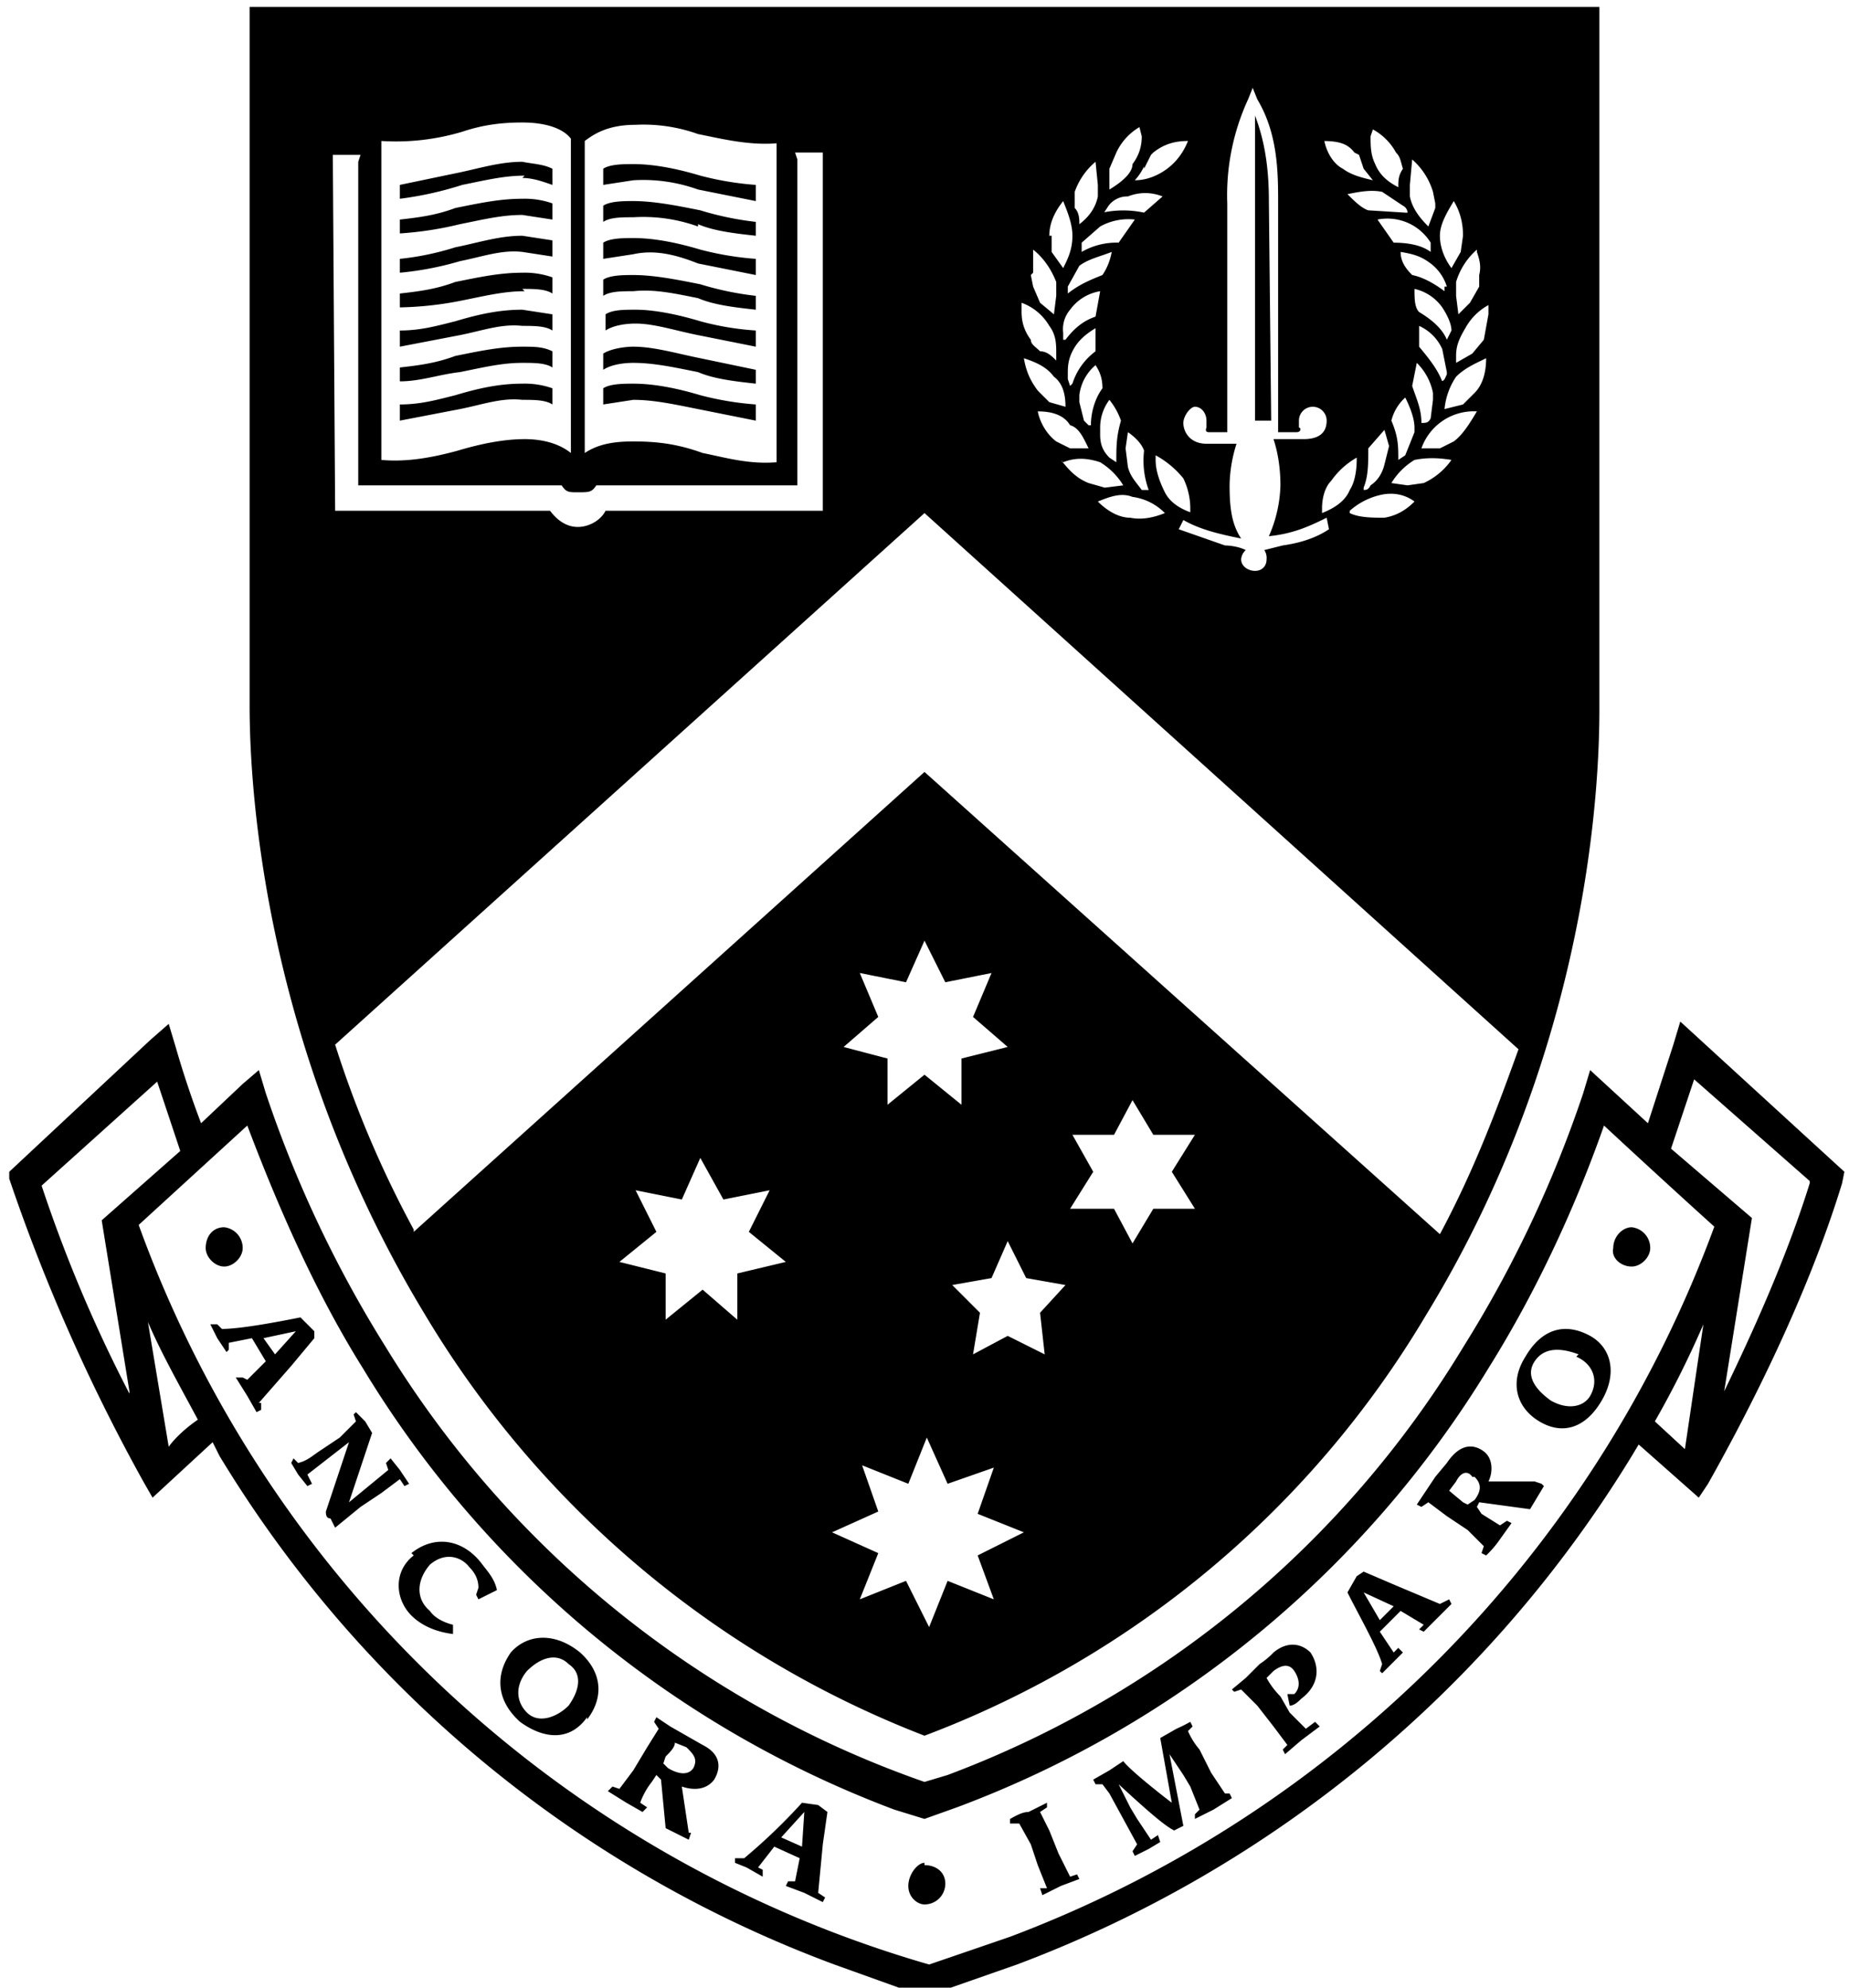 <svg xmlns="http://www.w3.org/2000/svg" viewBox="0 0 80 86"><path d="M55 18.2h-.7V5c.5 1.3.6 2.6.6 3.7zm-24.8-5.3c.7.3 1.6.4 2.5.5v-.6a13.2 13.2 0 0 1-2.4-.5c-1-.2-2-.4-2.9-.4-.4 0-1 0-1.3.2v.7c.3-.2.8-.2 1.3-.2.9-.1 1.8.1 2.8.3zm-7.6-.4c.5 0 1 0 1.3.2V12a3.6 3.6 0 0 0-1.3-.2c-1 0-1.9.2-2.9.4-.8.3-1.5.4-2.4.5v.6A14.9 14.9 0 0 0 20 13c1-.2 1.8-.4 2.7-.4zm0-1.6 1.3.2v-.7l-1.3-.2c-1 0-1.9.3-2.9.5a12 12 0 0 1-2.4.5v.6a13.6 13.6 0 0 0 2.6-.5c1-.2 1.8-.5 2.7-.4zm0 3.2c.5 0 1 0 1.3.2v-.7l-1.3-.2c-1 0-1.9.2-2.9.5-.8.2-1.5.4-2.4.4v.7l2.6-.5c1-.2 1.8-.5 2.7-.4zm0-4.8 1.3.2v-.7a3.6 3.6 0 0 0-1.3-.2c-1 0-1.9.2-2.9.4-.8.3-1.5.4-2.4.5v.6a14.9 14.9 0 0 0 2.6-.4c1-.2 1.8-.4 2.7-.4zm-4.2 47.6c-7.7-12.7-7.6-25-7.6-26.6V.3h58.4v30c0 1.6.2 14-7.5 26.6A42.8 42.8 0 0 1 40 75.1a43.4 43.4 0 0 1-21.6-18.2zM34 54.6l-1.6-1.3.9-1.8-2 .4-1-1.8-.8 1.8-2-.4.9 1.8-1.6 1.3 2 .5v2l1.6-1.3 1.5 1.3v-2zm8.3 12.7 2-1-2-.8.7-2-2 .7-.9-2-.8 2-2-.8.7 2-2 .9 2 .9-.8 2 2-.8 1 2 .8-2 2 .8zM38 44l-1.5 1.3 1.9.5v2l1.6-1.3 1.6 1.3v-2l2-.5-1.5-1.3.8-1.9-2 .4-.9-1.8-.8 1.8-2-.4zm7 12.8 1.1-1.2-1.7-.3-.8-1.6-.7 1.6-1.7.3 1.2 1.2-.3 1.8 1.5-.8 1.6.8zm5.7-6.1 1-1.6h-1.8l-.9-1.5-.8 1.5h-1.8l.9 1.6-1 1.6h1.9l.8 1.5.9-1.5h1.8zm13.7-37.5a2.5 2.5 0 0 0-1 1c-.3.5-.4.8-.4 1.2v.3l.7-.4.5-.6.2-1.1v-.4zm-6 9c.4.2 1 .2 1.5.2.6-.1 1-.4 1.3-.7-.4-.3-.9-.4-1.4-.3a3 3 0 0 0-1.4.7zm0-1c.2-.3.3-.8.3-1.3v-.1a3.4 3.4 0 0 0-1.1 1c-.3.3-.4.8-.4 1.2v.2c.5-.2 1-.5 1.2-1zm.6 0c.1 0 .2 0 .3-.2.3-.2.5-.5.6-.9l.2-.8-.2-.7-.7.8c0 .7 0 1.2-.2 1.7zm1.5-1.3.3-.2.4-1v-.2c0-.4-.2-.9-.4-1.3a2 2 0 0 0-.6 1c.3.7.3 1.1.3 1.7zm1-1.6c.2 0 .3 0 .4-.2l.1-.8V17a2.5 2.5 0 0 0-.7-1.3l-.2 1c.2.6.4 1 .4 1.6zm.8-1.8c0 .1 0 .1 0 0 .2 0 .2-.1.3-.3v-.1l-.2-1a2 2 0 0 0-1-1v.9c.5.6.8 1 1 1.5zm.3-1.8.2-.4c0-.3-.2-.7-.4-1a2 2 0 0 0-1.2-.8c0 .4 0 .8.2 1 .5.3 1 .7 1.2 1.2zm0-2.3a2 2 0 0 0-.7-1c-.4-.3-.7-.4-1.3-.5 0 .4.2.7.5 1 .5.1 1 .4 1.4.7v-.2zm-.7-1.5v-.4a2.2 2.2 0 0 0-2.3-1l.7 1c.6 0 1.2.1 1.6.4zm-.3 10a3 3 0 0 0 1.2-1c-.6-.1-1.1-.1-1.6 0a3 3 0 0 0-1 1l.7.1.7-.1zm1.3-1.8c.4-.3.7-.8 1-1.3a2.4 2.4 0 0 0-2.4 1.6h.8l.6-.3zm1.4-3.6c-.4.2-.9.4-1.3.8a3 3 0 0 0-.5 1.4l.8-.2.5-.5c.4-.4.5-1 .5-1.5zm-.4-4.7a3 3 0 0 0-.9 1.4v.6l.1.8.5-.5.4-.7v-.5c.1-.4 0-.7-.1-1zm-1.6-.6c0 .5.2 1 .5 1.4l.4-.7.1-.7c0-.5-.1-1-.4-1.5-.3.5-.6 1-.6 1.5zM61 8v.5c.1.5.4.9.8 1.3l.3-.8v-.2l-.1-.5a3 3 0 0 0-.9-1.4L61 8zm-.3.9-.9-.6c-.5-.1-1 0-1.5.1.3.3.6.6.9.7l1.6.1h.1s0-.2-.2-.3zm-1.4-3c0 .4 0 .8.2 1.2.2.5.6.8 1 1 0-.3 0-.5.2-.8-.1-.3-.1-.5-.3-.7a2.5 2.5 0 0 0-1-1l-.1.3zm-2 .2c.1.5.4 1 .8 1.2.4.3.9.4 1.3.5l-.4-.5-.2-.6-.2-.1c-.3-.4-.7-.5-1.4-.5zm-6.1 12.2c0 .4.3.9 1 .9h1.3a6.2 6.2 0 0 0-.3 1.8c0 1 .1 1.7.5 2.3-1-.2-1.8-.4-2.5-.8l-.2.4 2 .7s.5 0 .9.2a.6.6 0 0 0-.2.4c0 .3.3.5.6.5s.5-.2.5-.5a.6.6 0 0 0-.1-.4l.8-.2c.7-.1 1.4-.3 2-.7l-.1-.5c-.8.4-1.5.7-2.5.8a5.8 5.8 0 0 0 .5-2.2c0-.7-.1-1.4-.3-2h1.3c.7 0 1-.3 1-.8a.6.6 0 0 0-.6-.6.6.6 0 0 0-.6.6v.3c.1 0 .1.2-.1.2h-.8V8.8c0-1.3 0-3-.9-4.5l-.2-.5-.2.5a9.9 9.9 0 0 0-.9 4.5v9.9h-.8c-.2 0-.1-.2-.1-.2v-.3c0-.3-.2-.6-.5-.6-.2 0-.5.4-.5.7zm-1.7 1.2c-.1-.3-.4-.6-.7-.8l-.1.7.1.8c.1.4.3.6.6 1h.3a3.7 3.7 0 0 1-.2-1.7zm-.4-10a2.5 2.5 0 0 0-1.5.3l-.8.7v.4a3 3 0 0 1 1.6-.4l.7-1zm-.6 8.7a3 3 0 0 0-.5-.9 2 2 0 0 0-.4 1.2v.3c0 .4.1.7.4 1l.3.2c0-.7 0-1.1.2-1.8zm-1.8-.8.2.8.2.2h.1c0-.6.2-1.2.5-1.6 0-.4-.1-.7-.3-1a2 2 0 0 0-.7 1.3v.3zm.7-2.2v-1c-.5.3-.8.6-1 1-.2.4-.2.7-.2 1v.2l.1.3.1-.1a2.8 2.8 0 0 1 1-1.4zm-1.2-2.8v.3c.5-.4 1-.6 1.5-.8a2.6 2.6 0 0 0 .4-1c-.5.2-1 .3-1.4.6l-.5.9zm-.2 2v.3h.1c.3-.4.7-.8 1.3-1l.2-1.1a2 2 0 0 0-1.3.8 1.3 1.3 0 0 0-.3 1zm-.4 1.9c-.3-.4-.7-.6-1.3-.8.1.6.3 1 .6 1.4l.5.5.7.2c0-.5-.1-1-.5-1.3zm-.7 1.5c.1.5.4 1 .8 1.3l.6.3h.8c-.2-.4-.4-.9-.8-1-.3-.5-.9-.6-1.4-.6zm1 2.1c.4.5.7.8 1.2 1l.7.2.8-.1a3 3 0 0 0-1-1c-.6-.2-1.1-.2-1.6 0zm1.6 1.8c.4.4.9.7 1.4.7.5.1 1 0 1.5-.2a2.4 2.4 0 0 0-1.4-.7c-.5-.2-1 0-1.5.2zm4 .5V22a3 3 0 0 0-.3-1.3 4 4 0 0 0-1.2-1v.2c0 .5.2 1 .4 1.4.2.4.6.7 1.2.9zm-2-15a2.4 2.4 0 0 1-.4.6c.5 0 1-.2 1.4-.5.4-.3.7-.7.9-1.2-.5 0-1 .1-1.5.5l-.1.1-.3.6zm-1.5 0v1c.5-.3 1-.7 1-1.1.3-.4.4-.8.4-1.2l-.1-.4a2.5 2.5 0 0 0-1 1.1l-.3.7zm-.3 2s.1 0 0 0a4.3 4.3 0 0 1 1.8 0l.8-.7a2 2 0 0 0-1.5 0 1 1 0 0 0-.9.5l-.2.3zm-1.2-.4V9c.2.2.2.5.2.7.4-.3.7-.7.8-1.2V8l-.1-1a3 3 0 0 0-.9 1.3v.5zm-1 1.4v.7l.5.7c.2-.4.4-.8.4-1.4 0-.5-.2-1-.4-1.5-.4.5-.6 1-.6 1.5zm-.9 1.7.1.5.3.7.6.5.1-.8v-.6c-.2-.5-.5-1-1-1.4v1zm-.4 1.6c0 .4.1.8.4 1.2 0 .2.2.3.4.5.3 0 .5.2.7.4v-.3c0-.4 0-.8-.3-1.2a2.3 2.3 0 0 0-1.2-1zm-18.9 6.1c.6-.4 1.3-.5 2.1-.5 1 0 1.9.1 3 .5 1 .2 2 .5 3.2.4V6.2c-1.2.1-2.4-.2-3.4-.4a7 7 0 0 0-2.7-.4c-1.2 0-1.8.4-2.2.7v.5zm-8.8.3c1.1.1 2.2-.1 3.3-.4 1-.3 2-.5 2.9-.5.8 0 1.5.2 2 .6V6c-.3-.4-1-.7-2.1-.7-.9 0-1.7.1-2.6.4a10 10 0 0 1-3.5.4v.4zm-2 2.2h9.3c.3.4.7.7 1.2.7s1-.3 1.2-.7h9.4V6.6h-1.2l.1.3V21h-8.7c-.2.3-.3.3-.8.3-.4 0-.5 0-.7-.3h-8.8V7l.1-.3h-1.2zm3.4 31.2L40 33.4l22.3 20c1.5-2.8 2.5-5.5 3.4-8L40 22.2l-25.5 23a45.9 45.9 0 0 0 3.4 8zm4.7-37.6c.5 0 1 0 1.3.2v-.7c-.4-.2-.8-.2-1.3-.2-1 0-1.9.2-2.9.4-.8.3-1.5.4-2.4.5v.6c.9 0 1.7-.3 2.6-.4 1-.2 1.8-.4 2.7-.4zm0 1.6c.5 0 1 0 1.3.2v-.7a3.6 3.6 0 0 0-1.3-.2c-1 0-1.9.2-2.9.5-.8.2-1.5.4-2.4.4v.7l2.6-.5c1-.2 1.8-.5 2.7-.4zm0-9.6c.5 0 1 .2 1.3.3v-.7c-.4-.2-.8-.2-1.3-.3-1 0-1.9.3-2.9.5l-2.4.5v.6A14.9 14.9 0 0 0 20 8c1-.2 1.8-.4 2.7-.4zm7.6 3.7 2.5.5v-.7a13.2 13.2 0 0 1-2.4-.4c-1-.3-2-.5-2.9-.5-.4 0-1 0-1.3.2v.7l1.3-.2c.9-.2 1.8 0 2.8.4zm0-3.2 2.5.5V8a13.2 13.2 0 0 1-2.4-.4c-1-.3-2-.5-2.9-.5-.4 0-1 0-1.3.2V8l1.3-.2a7 7 0 0 1 2.8.4zm0 6.3 2.5.5v-.7a12 12 0 0 1-2.4-.4c-1-.3-2-.5-2.8-.5-.5 0-1 0-1.3.2v.7c.3-.2.8-.3 1.3-.3.8 0 1.7.3 2.7.5zm0-4.8c.7.3 1.6.4 2.5.5v-.6a13.2 13.2 0 0 1-2.4-.5c-1-.2-2-.4-2.9-.4-.4 0-1 0-1.3.2v.7c.3-.2.8-.2 1.3-.2a7 7 0 0 1 2.8.4zm0 6.4c.7.3 1.6.4 2.5.5V16l-2.4-.5c-1-.2-2-.5-2.9-.5-.4 0-1 .1-1.3.3v.7c.3-.2.8-.3 1.3-.3.9 0 1.8.2 2.8.4zm0 1.6 2.5.5v-.7a13.2 13.2 0 0 1-2.4-.4c-1-.3-2-.5-2.9-.5-.4 0-1 0-1.3.2v.7l1.3-.2c.9 0 1.8.2 2.8.4zm49.6 33-.1.5c-1.5 4.9-4 9.8-5.8 13l-.4.6-2.6-2.3-.3.5A53 53 0 0 1 44 85l-4 1.4-3.9-1.4A52.4 52.4 0 0 1 9.5 63l-.3-.6-2.6 2.4-.4-.7A79.7 79.7 0 0 1 .4 51v-.3L6.5 45l.8-.7.3 1a42 42 0 0 0 1.1 3.3l1.8-1.7.7-.6.3 1a51.5 51.5 0 0 0 5.2 11A44.5 44.5 0 0 0 40 77.1l1-.3a44.2 44.2 0 0 0 22.3-18.5 51.5 51.5 0 0 0 5.2-11l.3-1 2.5 2.3 1.1-3.4.3-1zM5.6 60.2l-1.2-7.4 3.4-3-1-3-5 4.5a61.7 61.7 0 0 0 3.8 9zm3 1.3C7.8 60 7 58.6 6.4 57.2l.9 5.4c.2-.3.7-.8 1.3-1.2zm65.1-4.2a42 42 0 0 1-2.1 4.2l1.3 1.2zm.5-4.2a490 490 0 0 1-4.8-4.4c-1.3 3.7-3 7.3-5 10.5a45.6 45.6 0 0 1-23 19l-1.4.5-1.3-.4a45.6 45.6 0 0 1-23-19.1c-2-3.2-3.6-6.8-5-10.5L6 53a51.6 51.6 0 0 0 34.2 32l3.5-1.2A52 52 0 0 0 74.2 53zm4.1-2-5-4.4-1 3 3.5 3-1.2 7.5c1.3-2.7 2.7-5.8 3.7-9zm-67 9.6v.3l-.2.1-.4-.7-.5-.8h.3l.2.1.8-.8-.6-1-1 .2v.3l-.1.1-.4-.6-.3-.6h.3l.2.2c.8 0 2.4-.3 3.4-.5l.6.6v.3l-1 1.2-1.4 1.6zm.6-2.1.9-1-1.4.3zm5.6 5.7.2-.1-.4-.6-.4-.5-.2.2.1.3-1.7 1.4 1-3-.3-.5-.4-.4-.1.1.1.3-.7.7-.9.6c-.3.2-.5.4-.9.5l-.2-.2-.1.2.3.5.4.5.2-.1-.2-.4 1.8-1.4-1 3c0 .1 0 .3.2.3l.2.4 1.1-.9.9-.6.8-.6zm.4 3c-.9.7-.8 1.9-.1 2.6.4.4 1 .7 1.8.8v-.4c-.4-.1-.8-.3-1-.6-.6-.5-.6-1.3 0-2 .7-.6 1.4-.3 1.7.1.3.3.4.6.4.9l-.1.3.1.2.8-.4c-.1-.5-.4-.8-.7-1.2-.8-1-2-1.2-3-.4zm7.5 7c-.7 1-1.8 1-2.9.2-1-.9-1.1-2-.4-3 .7-.8 1.9-.9 3 0 1 .9 1 2 .3 2.9zm-.8-2.3c-.5-.5-1.2-.3-1.8.3-.5.6-.5 1.3 0 1.8s1.3.2 1.8-.3c.5-.7.6-1.4 0-1.8zm6.3 5c-.3.4-.8.5-1.4.3l.3 2h.1l-.1.3-1-.5-.2-2.1-.2-.2-.2.3a3.2 3.2 0 0 0-.5.9l.3.2-.2.2-.7-.4-.8-.5.2-.2.3.1.6-.8.6-1 .5-.8-.2-.3.1-.2.6.4.7.4.7.4c.8.4.8 1 .5 1.5zm-1.2-1.4-.5-.2c0 .2-.2.4-.4.6l-.1.3.2.2c.5.3.9.3 1.1 0 .2-.4 0-.6-.3-.9zm5.9 4.2-.2 2.1.3.2-.1.2-.8-.4-.8-.3.1-.2h.3l.2-1-1.1-.5-.7.9.2.1v.3l-.7-.4-.5-.2v-.2h.4a25 25 0 0 0 2.5-2.4l.7.1.4.3zm-.8-1.4-1 1.1.9.4zm11.5 2.8-.5-1-.4-1-.4-.8.3-.2V78l-.8.4c-.3 0-.6.2-.8.3v.2h.4l.5.9.3.9.4 1H45l.1.3.8-.4.8-.3-.1-.2zm6.7-3.6-.6-.9-.5-1a3.2 3.2 0 0 1-.5-.8l.2-.2-.1-.2a7 7 0 0 1-.6.3l-.7.4.5 2.8c-.4-.3-1.8-1.4-2.1-1.8l-.6.4-.7.4.1.2h.3l.3.4 1.2 2.2-.2.3.1.2.6-.3.5-.3-.1-.3-.3.2-.6-.9-.3-.5-.5-1c1.3 1.2 2 1.8 2.4 2l.4-.2-.6-3.1.6.9.3.5.4 1-.2.2v.2l.8-.4.8-.5-.1-.2zm3.5-2.8-.7-.7-.4-.7a3.5 3.5 0 0 1-.6-.8l.3-.3c.4-.3.7-.3.9 0 .2.3.3.7 0 1h-.3l.1.5c.2 0 .4-.2.5-.3.8-.6.8-1.4.4-2-.4-.4-1-.5-1.6 0a3.4 3.4 0 0 1-.6.5l-.6.6-.6.5.1.1.3-.1.7.7.7.9.6.8-.2.2.1.2.7-.6.8-.6-.2-.2zm6.2-5.6.1.2-.6.6-.6.6-.2-.1.2-.2-1-.6-.9.9.6.9.2-.2.2.2-.5.5-.4.4-.1-.1.1-.3c-.2-.7-1-2.1-1.5-3.1l.4-.7.3-.2 1.4.6 1.9.8zm-2.4.3-1.3-.6.7 1.2zm6.4-5.3.1.1-.6 1L64 65l-.1.2.2.3.8.5.3-.2.2.1-.5.7a4.3 4.3 0 0 1-.6.7l-.2-.1.1-.3-.7-.7-.9-.6-.8-.6-.3.2-.2-.1.4-.6.4-.6.5-.6c.6-.9 1.2-.8 1.6-.5.4.3.4.9.2 1.3h2zm-3-.3c-.2-.3-.5-.2-.7.2l-.3.4.6.5.2.1.3-.2c.3-.4.3-.7 0-1zm5.6-3.3c-.7 1.2-1.7 1.5-2.7.9-1-.6-1.3-1.7-.6-2.8.7-1.2 1.7-1.5 2.8-.9.9.5 1.2 1.6.5 2.8zm-1-2c-.8-.3-1.5-.3-1.9.3-.4.6 0 1.2.7 1.7.7.4 1.4.3 1.7-.2.4-.7.1-1.4-.6-1.7zM40 80.6c-.3 0-.7.5-.7 1s.4.8.7.8c.5 0 .9-.4.9-.9s-.4-.8-.9-.8zM9.7 54.8c.4 0 .8-.4.8-.8a.9.9 0 0 0-.8-.9c-.5 0-.8.4-.8.9 0 .4.4.8.8.8zm60.9 0c.4 0 .8-.4.8-.8a.9.9 0 0 0-.8-.9c-.4 0-.8.4-.8.9-.1.4.3.8.8.8z"/></svg>
